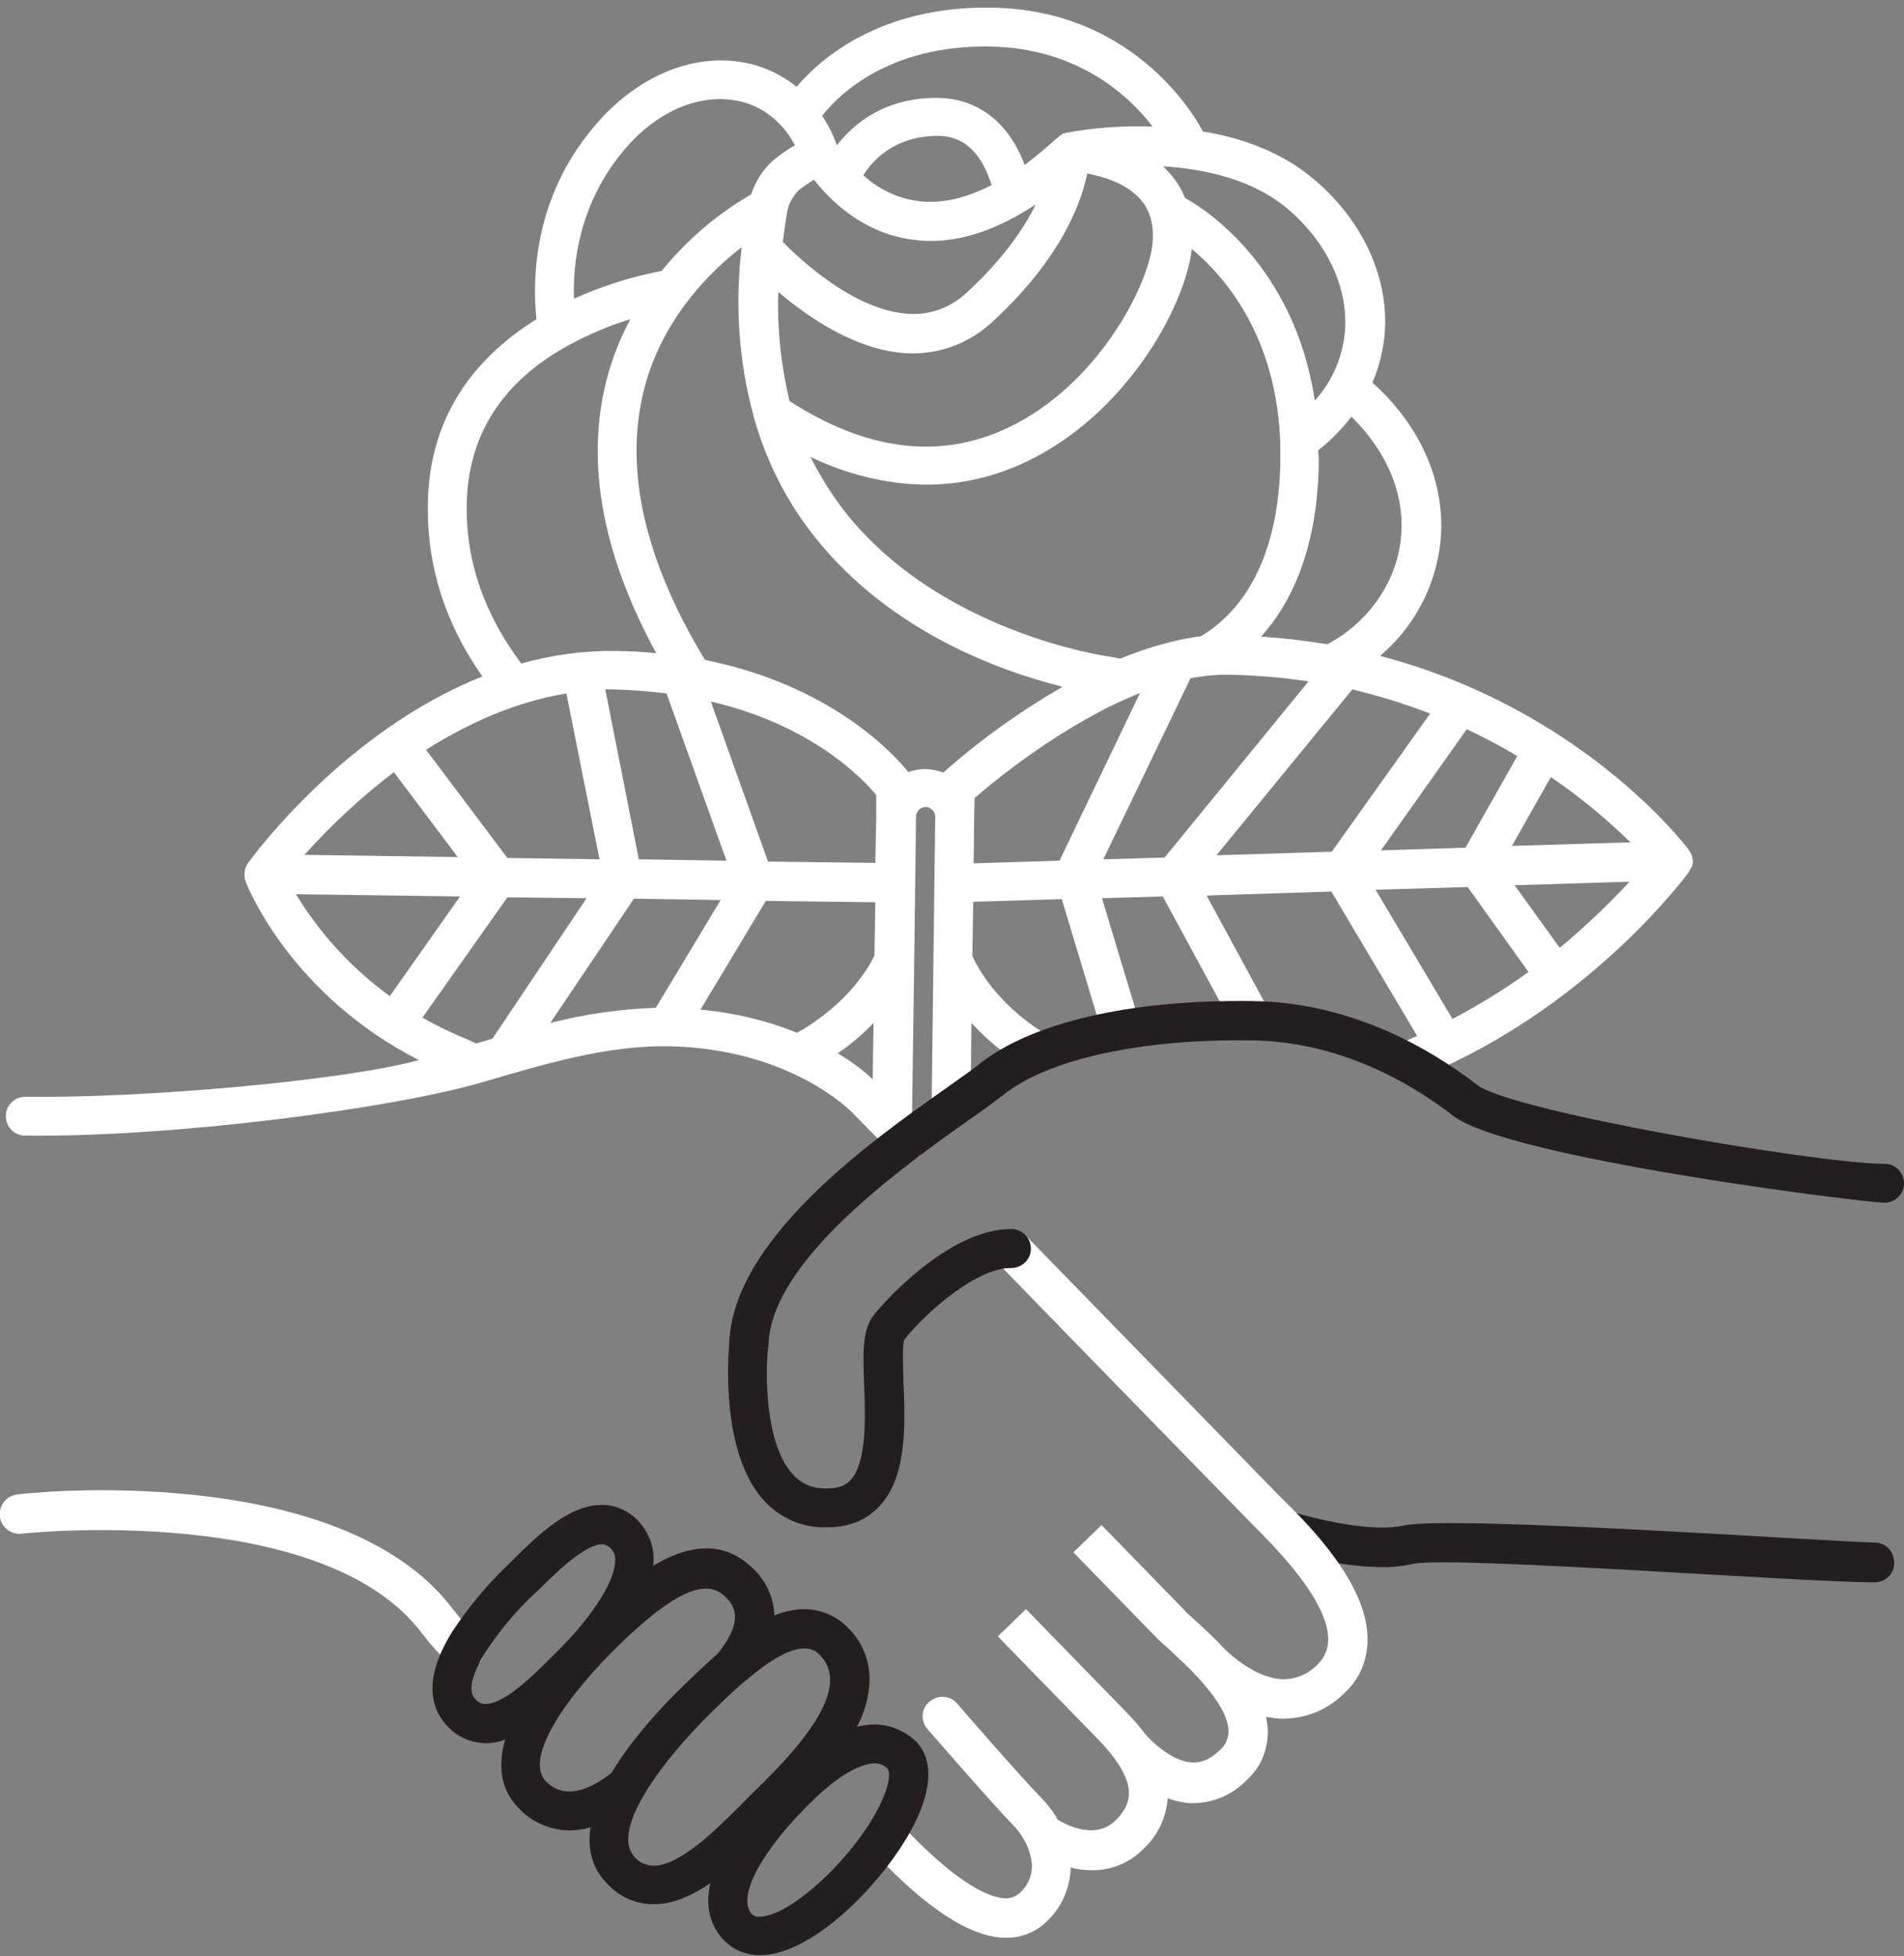 <?xml version="1.0" encoding="utf-8"?>
<!-- Generator: Adobe Illustrator 19.2.1, SVG Export Plug-In . SVG Version: 6.00 Build 0)  -->
<!DOCTYPE svg PUBLIC "-//W3C//DTD SVG 1.1//EN" "http://www.w3.org/Graphics/SVG/1.1/DTD/svg11.dtd">
<svg version="1.1" id="Layer_1" xmlns="http://www.w3.org/2000/svg" xmlns:xlink="http://www.w3.org/1999/xlink" x="0px" y="0px"
	 viewBox="0 0 425.9 437.5" style="enable-background:new 0 0 425.9 437.5;" xml:space="preserve">
<rect x="0" y="0" width="425.9" height="437.5" fill="#808080" stroke="none"/>
<style type="text/css">
	.st0{fill:none;}
	.st1{fill:#241E1F;}
	.st2{fill:#FFFFFF;}
</style>
<title>rose-overlay</title>
<line class="st0" x1="285" y1="131.2" x2="287.6" y2="131.8"/>
<g id="_Group_">
	<g id="_Group_2">
		<path id="_Path_" class="st1" d="M419.3,345c-5.7,0.1-95-6.2-105.3-3.8c-7.3,1.7-20.6-1.7-25.1-3.1c-2.3-0.7-4.8,0.5-5.5,2.9
			c-0.7,2.3,0.5,4.7,2.8,5.5c0.6,0.2,12.1,3.9,22.4,4c2.5,0.1,5-0.2,7.4-0.7c8-1.9,88.3,4.2,103.4,4.1c2.4,0,4.4-2,4.3-4.4
			C423.7,346.9,421.7,345,419.3,345L419.3,345L419.3,345L419.3,345z"/>
		<line id="_Path_2" class="st0" x1="374.2" y1="192.5" x2="213.3" y2="197.6"/>
		<line id="_Path_3" class="st0" x1="240.3" y1="195.5" x2="263.3" y2="147.8"/>
		<line id="_Path_4" class="st0" x1="262.7" y1="196" x2="300.8" y2="149.3"/>
		<line id="_Path_5" class="st0" x1="300.2" y1="194.9" x2="326.7" y2="157.6"/>
		<line id="_Path_6" class="st0" x1="330.4" y1="193.9" x2="345.4" y2="167.5"/>
		<line id="_Path_7" class="st0" x1="330.4" y1="193.9" x2="348" y2="218.2"/>
		<line id="_Path_8" class="st0" x1="300.2" y1="194.9" x2="323.3" y2="233.6"/>
		<line id="_Path_9" class="st0" x1="262.7" y1="196" x2="279.4" y2="226.8"/>
		<line id="_Path_10" class="st0" x1="240.3" y1="195.5" x2="250.8" y2="230.4"/>
		<line id="_Path_11" class="st0" x1="59" y1="195.6" x2="200.2" y2="197.4"/>
		<line id="_Path_12" class="st0" x1="168.8" y1="197" x2="152.4" y2="151.1"/>
		<line id="_Path_13" class="st0" x1="139.4" y1="196.6" x2="130.2" y2="150.2"/>
		<line id="_Path_14" class="st0" x1="111.3" y1="196.2" x2="89.1" y2="166.6"/>
		<line id="_Path_15" class="st0" x1="111.3" y1="196.2" x2="88.2" y2="228.9"/>
		<line id="_Path_16" class="st0" x1="139.4" y1="196.6" x2="113.9" y2="234.5"/>
		<line id="_Path_17" class="st0" x1="168.8" y1="197" x2="149.2" y2="229.7"/>
		<line id="_Path_18" class="st0" x1="247.9" y1="151.2" x2="250.8" y2="152"/>
		<path class="st2" d="M348.9,212L338.8,198l25.7-0.8C359.6,202.5,354.4,207.4,348.9,212L348.9,212z M307.9,199l20.4-0.6l13.6,19
			c-5.4,3.9-11.1,7.4-17,10.5L307.7,199l0,0L307.9,199z M217.9,183.1l0.1-4.6c4.6-4,20.2-16.8,37-23.5l-18,37.5l-19.2,0.6
			L217.9,183.1L217.9,183.1L217.9,183.1z M207.1,172c-1.3,0-2.6,0.2-3.9,0.7c-3.4-4.2-17.3-19.4-45.5-25.1
			c-14-23.1-18.4-44-13.2-62.1c4.3-14.8,14.4-24.8,21.4-30.2c-1.5,12.6-0.7,25.3,2.6,37.5c0,0.3,0.1,0.5,0.2,0.8
			c2.5,8.7,6.4,16.9,11.8,24.2c16.9,23,43.1,32.3,57.2,35.8c-9.5,5.5-18.5,11.9-26.7,19.2C209.8,172.3,208.4,172.1,207.1,172
			L207.1,172L207.1,172z M187.4,235.6c2.9-2,5.6-4.3,8-6.8l-0.2,12.6C192.8,239.1,190.1,237.2,187.4,235.6L187.4,235.6L187.4,235.6z
			 M66.2,200l36.7,0.5l-15.7,22.3C78.8,216.7,71.6,208.9,66.2,200L66.2,200L66.2,200z M88.1,172.7l14.3,19l-34.3-0.5
			C74.2,184.4,80.9,178.2,88.1,172.7L88.1,172.7L88.1,172.7z M196,182.8l-0.2,10.2l-24-0.3L159,156.9c22.7,5.3,34,17.3,37,20.9
			L196,182.8L196,182.8L196,182.8z M149.1,155.1l13.4,37.4l-19.6-0.3l-7.5-38c0.6,0,1.2,0,1.8,0
			C141.3,154.3,145.2,154.6,149.1,155.1L149.1,155.1z M126.7,155.1l7.4,37.1l-20.6-0.3l-18.2-24.2
			C104.5,161.9,115.1,157,126.7,155.1L126.7,155.1L126.7,155.1z M106.5,233.4l-1.2-0.6c-3.7-1.5-7.3-3.2-10.8-5.2l19-26.9l17.7,0.2
			l-20.9,31.2c0,0.1-0.1,0.2-0.1,0.2L106.5,233.4L106.5,233.4L106.5,233.4z M123.1,228.8l18.7-27.8l19.4,0.3l-14.5,24.1
			C138.7,225.7,130.8,226.8,123.1,228.8L123.1,228.8L123.1,228.8z M178.3,231c-6.9-2.8-14.2-4.5-21.6-5.2l14.6-24.3l24.5,0.3
			l-0.2,11.9C194.5,216.1,189.9,224.4,178.3,231L178.3,231L178.3,231L178.3,231z M104.4,113c0.2-15.6,7.9-27.7,23-35.9
			c4.3-2.3,8.9-4.3,13.6-5.7c-2,3.7-3.6,7.6-4.8,11.7c-5.5,18.9-1.9,40.1,10.6,63c-3-0.3-6.1-0.5-9.3-0.5c-7-0.1-14.1,0.9-20.9,2.8
			C108.4,137.5,104.2,125.6,104.4,113L104.4,113L104.4,113z M139.4,33.8c7.2-8.7,16.7-12.9,25.3-11.3c4,0.7,7.6,2.8,10.3,5.9
			c0,0,0.1,0.1,0.1,0.1c1.1,1.2,2,2.6,2.7,4c-1.8,1-3.4,2.2-5,3.5c-2.2,2-3.8,4.6-4.8,7.5c-7.6,4.4-14.4,10.2-20,17.1
			c-6.8,1.3-13.4,3.4-19.6,6.2C128.1,59.3,129.4,45.8,139.4,33.8L139.4,33.8L139.4,33.8z M221.3,10.4c20,0.3,31.5,11.3,36.5,17.9
			c-6.4-0.2-12.9,0.2-19.3,1.4c-0.1,0-0.2,0.1-0.3,0.1c-0.2,0-0.3,0.1-0.5,0.1c-0.1,0-0.2,0.1-0.2,0.2l-0.1,0.1
			c-0.3,0.1-0.5,0.3-0.7,0.5c-0.1,0.1-0.2,0.1-0.3,0.2c-2.3,2.1-4.7,4.1-7.2,6c-3.5-9.4-10.3-14.8-19.2-15
			c-12-0.2-19.1,5.8-22.8,10.6c-0.8-2.3-1.9-4.5-3.3-6.6C187.8,20.9,199.1,10.1,221.3,10.4L221.3,10.4L221.3,10.4z M300.9,73.2
			c-0.3,6.1-2.7,11.9-6.8,16.4c-4.5-30.1-24.7-43-29-45.3c-0.8-2-2-3.9-3.4-5.5c-0.5-0.5-1-1.1-1.5-1.6c9.5,0.6,20.5,3,28.4,10
			C296.8,54.4,301.3,63.9,300.9,73.2L300.9,73.2L300.9,73.2z M313.5,118c-0.1,10.7-6.7,20.9-16.6,26.1c-4.9-0.8-9.8-1.4-14.8-1.7
			c6.8-7.6,12.7-19.8,12.9-39.4c0-0.8-0.1-1.5-0.1-2.3c2.8-2.2,5.2-4.7,7.4-7.5C306.6,97.4,313.7,106.1,313.5,118L313.5,118
			L313.5,118z M346.9,173.8c6.3,4.3,12.3,9.2,17.8,14.6l-26.5,0.8L346.9,173.8L346.9,173.8L346.9,173.8z M328.1,163.1
			c4,1.9,7.8,3.9,11.3,6l-11.6,20.5l-18.9,0.6L328.1,163.1L328.1,163.1L328.1,163.1z M302.5,154.2c5.9,1.4,11.7,3.2,17.4,5.4
			l-22,30.9l-25.8,0.8L302.5,154.2L302.5,154.2z M206.5,108.4c7.9,0.1,15.6-1.6,22.8-5c22-10.3,35.6-34,37.3-47.7
			c7.8,6.5,20.2,21,19.8,47.1c-0.2,18.9-6.4,32.6-17.6,39.4l-0.1,0.1c-2.2,0.3-4.4,0.7-6.5,1.2c-0.1,0-0.2,0-0.3,0.1
			c-3.8,0.9-7.6,2.2-11.3,3.7L249,147c-0.1,0-0.2,0-0.2,0s-0.2-0.1-0.3-0.1c-0.4,0-39.7-5.4-60.9-34.3c-2.4-3.3-4.5-6.8-6.3-10.4
			C189.2,106,197.8,108.2,206.5,108.4L206.5,108.4L206.5,108.4z M174.1,65.3c6.7,5.7,17.4,13.1,28.7,13.7c7.3,0.4,14.3-2.3,19.5-7.3
			c15.1-14,19.6-26.4,20.9-32.9c3.6,0.7,8.8,2.2,11.9,5.8c2.2,2.5,3.1,5.8,2.7,9.9c-1,9.8-12.6,31.9-32.4,41.2
			c-15.2,7.2-31.6,5.1-48.8-6C174.7,81.6,173.8,73.5,174.1,65.3L174.1,65.3L174.1,65.3z M193.1,39.2c2-3.2,7-8.9,16.9-8.8
			c6.8,0.1,10.1,5.5,11.8,11c-6,3.1-11.7,4.3-16.9,3.5C200.4,44.2,196.4,42.2,193.1,39.2L193.1,39.2L193.1,39.2z M178.6,42.6
			c1.1-0.9,2.3-1.7,3.5-2.4c3.4,4.4,10.5,11.6,21.3,13.3c1.5,0.2,2.9,0.4,4.4,0.4c7.6,0.1,15.6-2.7,23.9-8.2
			c-2.6,5.3-7.2,12.1-15.2,19.5c-3.5,3.4-8.2,5.3-13.1,5c-12.1-0.6-24.4-12.1-28.3-16.1c0.3-2.2,0.6-4.5,1-6.8
			C176.4,45.6,177.3,44,178.6,42.6L178.6,42.6L178.6,42.6z M246.8,192.2l19.5-40.5c2.7-0.5,5.4-0.8,8.1-0.8
			c6.1,0.1,12.3,0.6,18.3,1.5l-32.2,39.4L246.8,192.2L246.8,192.2L246.8,192.2z M378.4,194c0.2-0.5,0.3-1,0.3-1.5l0,0
			c0-0.1,0-0.2-0.1-0.2c0-0.4-0.1-0.9-0.3-1.3c-0.1-0.2-0.2-0.3-0.3-0.5c-0.1-0.2-0.2-0.3-0.3-0.5c-1.2-1.6-24.4-31.6-69-43.3
			c8.4-7.1,13.4-17.5,13.7-28.5c0.2-16.8-10.3-28.1-15.4-32.6c1.6-3.8,2.6-7.9,2.8-12c0.6-11.9-5-24-15.3-33
			c-7.4-6.5-16.7-9.8-25.5-11.2c0-0.1,0-0.2-0.1-0.3c-0.6-1.1-14-27-47.3-27.4c-24.4-0.3-37.8,11.1-43.4,17.7
			c-3.4-2.7-7.4-4.6-11.7-5.4c-11.7-2.2-24.3,3.2-33.6,14.3C118.7,45,119.2,64,120,71.4c-12.4,7.7-24.1,20.5-24.3,41.5
			c-0.2,13.7,3.9,26.6,12.2,38.4C77,163.6,56.6,191.5,55.5,193c-0.1,0.2-0.3,0.4-0.4,0.7c0,0.1-0.1,0.1-0.1,0.2
			c-0.2,0.5-0.3,1-0.3,1.5c0,0.1,0,0.1,0,0.2s0,0.1,0,0.2c0,0.5,0.1,1,0.3,1.5v0l0,0c0.6,1.6,10.4,25.4,38.7,39.8
			c-17.1,4.7-62.5,8.6-88,8.2c-2.4,0-4.4,1.9-4.4,4.3c0,2.4,1.9,4.4,4.3,4.4c32.9,0.4,82-6,102.5-12c14.9-4.4,27.8-8.1,41.1-8
			c27.6,0.4,41.3,14.7,41.5,14.9l9.1,9.3c1.7,1.7,4.5,1.8,6.2,0.1s1.8-4.5,0.1-6.2l0,0l-2.1-2.1l0.5-35.4l0.4-31.8
			c-0.1-1.2,0.9-2.2,2-2.3c1.2-0.1,2.2,0.9,2.3,2c0,0.1,0,0.2,0,0.3l-0.4,31.8l-0.4,32.1c0,2.4,1.9,4.4,4.3,4.4
			c2.4,0,4.4-1.9,4.4-4.3l0.2-18c3.4,3.7,7.4,7,11.7,9.7c2.1,1.3,4.8,0.7,6-1.4c1.3-2.1,0.7-4.8-1.4-6c-10.8-6.7-15.1-15-16.1-17.3
			l0.2-12.1l19.8-0.6l9.2,30.5c0.6,1.8,2.2,3.1,4.1,3.1c2.4,0,4.4-1.9,4.4-4.3c0-0.5-0.1-0.9-0.2-1.3l-8.5-28.2l13.6-0.4l15.4,28.4
			c1.2,2.1,3.8,2.9,5.9,1.8c2.1-1.2,2.9-3.8,1.8-5.9l-13.3-24.5l27.9-0.9l19.2,32.3c-1.1,0.5-2.2,1-3.4,1.5c-2.2,1.1-3,3.7-2,5.9
			c1,1.9,3.2,2.9,5.2,2.2c2.9-1.2,5.7-2.4,8.4-3.7c0.1,0,0.1,0,0.2-0.1l0,0c32.6-15.8,51.3-41.1,52.2-42.2c0.1-0.2,0.3-0.5,0.4-0.7
			c0.1-0.1,0.2-0.3,0.2-0.4l0,0L378.4,194z"/>
		<path id="_Path_19" class="st2" d="M101.3,359.9C76,326.4,5.5,333.9,3.6,334.3c-2.4,0.4-4,2.7-3.6,5.1c0.4,2.4,2.7,4,5.1,3.6
			c0,0,0.1,0,0.1,0c0.4-0.1,67-7,89.1,22.2c2,2.6,4.1,5,6.5,7.2c1.8,1.7,4.5,1.6,6.2-0.2c1.7-1.8,1.6-4.5-0.2-6.2l0,0
			C104.8,364.1,102.9,362,101.3,359.9L101.3,359.9L101.3,359.9z"/>
		<path id="_Path_20" class="st2" d="M287.2,335.6l-1.2-1.2l-56.7-58.2c-1.7-1.7-4.5-1.6-6.2,0.1c-1.6,1.7-1.6,4.3-0.1,6
			c23.2,23.9,53.9,55.3,56.7,58.2l1.2,1.2c4.4,4.5,16.3,16.3,16.2,25.1c0,2.1-0.9,4.1-2.4,5.5c-2,2.1-4.8,3.3-7.7,3.3
			c-6-0.2-11.6-5.4-12.9-6.6c-2.5-2.7-5-5-7-6.8c-0.9-0.8-1.6-1.4-2-1.9l-18.7-19.2l-6.3,6.1l18.7,19.2c0.5,0.5,1.4,1.3,2.4,2.2
			c4,3.7,13.5,12.2,13.6,18.6c0,1.6-0.7,3.2-1.9,4.2c-2,2-4.1,2.9-6.3,2.8c-4.5-0.3-9-4.7-10.4-6.3l0,0c-1.3-1.7-2.7-3.4-4.2-4.9
			l-22.5-23.1l-6.3,6.1l22.5,23.1c3.7,3.8,5.9,7.2,6.6,10.1s-0.2,5.4-2.8,8c-4.4,4.3-10.8,1.1-12.9-0.2c-1-1.8-2.3-3.5-3.8-5
			c-5.2-5.4-18.6-20.8-18.7-21c-1.6-1.8-4.3-2-6.2-0.4s-2,4.3-0.4,6.2l0,0c0.6,0.6,13.7,15.8,19.1,21.4c2.1,2.1,3.6,4.9,4.1,7.8
			c0.5,2.7-0.5,5.5-2.6,7.4c-0.9,0.8-2,1.2-3.2,1.2c-2.9-0.1-9.8-2.2-22.9-16.1c-1.7-1.7-4.5-1.6-6.2,0.1c-1.6,1.6-1.7,4.2-0.2,5.9
			c11.8,12.5,21.4,18.7,29.1,18.9h0.1c3.5,0.1,6.9-1.2,9.4-3.7c3.3-3.1,5.2-7.5,5.3-12c1.5,0.4,3,0.6,4.5,0.6
			c4.3,0.1,8.5-1.5,11.6-4.6c3.3-3,5.3-7.1,5.6-11.5c1.5,0.6,3.1,0.9,4.8,1.1h0.8c4.6,0,9-1.9,12.2-5.3c3-2.7,4.6-6.6,4.6-10.7
			c0-1.1-0.2-2.2-0.4-3.3c1.2,0.2,2.3,0.4,3.5,0.4h0.3c5.2,0,10.2-2.1,13.8-5.8c3.3-3,5.1-7.3,5.1-11.8
			C306.1,354.5,292.9,341.2,287.2,335.6L287.2,335.6L287.2,335.6z"/>
		<path class="st1" d="M197.5,402.2c-4.9,11.7-20.4,26.6-27.7,26.5c-0.6,0.1-1.3-0.2-1.7-0.7c-3.3-3.9,2.4-14.4,14-25.6
			c5.2-5,10.2-8,13.6-8c1.1,0,2.1,0.4,2.8,1.2C199.1,396.2,199.1,398.6,197.5,402.2L197.5,402.2L197.5,402.2z M142,415.4
			c-5.4-5.6,4.9-20.4,17.4-32.7c1.9-1.8,4.4-4.3,7.1-6.6c0.1-0.1,0.2-0.2,0.4-0.3l0,0c4.5-3.8,9.4-7.2,13.2-7.1
			c1.3,0,2.5,0.6,3.3,1.5c1.5,1.4,2.3,3.5,2.3,5.6c-0.1,8.6-12.2,20.2-17.3,25.2l-1.2,1.2l-2,2c-4.9,4.9-13.2,13.2-19.1,13.1
			C144.5,417.2,143,416.6,142,415.4L142,415.4L142,415.4z M122.1,398.4c-5-5.2,4.7-19.2,16.6-30.7s19.1-14.8,23.4-10.7
			c1.6,1.6,5,4.8-1.6,12.9c-2.4,2.1-4.8,4.4-7.2,6.7c-5.4,5.2-12,12.4-16.5,19.9C133.2,399.4,126.8,403.2,122.1,398.4L122.1,398.4
			L122.1,398.4z M106.3,380c-2.2-2.3,0.4-7.3,2.1-10.2c3.2-4.9,7-9.5,11.3-13.5l1.2-1.1c3.7-3.7,10-9.8,13.8-9.8
			c0.7,0,1.3,0.3,1.8,0.8c0.8,0.7,1.2,1.8,1.1,2.8c0,5.4-6.7,14.3-13.3,20.7l-1.6,1.6c-3.4,3.4-9.9,9.8-14,9.8
			C107.8,381.2,106.9,380.7,106.3,380L106.3,380L106.3,380z M195.7,385.7c-1.4,0-2.7,0.2-4,0.5c1.7-3.2,2.7-6.7,2.8-10.3
			c0.1-4.4-1.6-8.7-4.8-11.8c-2.5-2.6-5.9-4.1-9.5-4.2c-2.4,0-4.8,0.5-7,1.4c-0.1-4.1-2-8.1-5.1-10.8c-6.9-6.5-15-4.5-22-0.3
			c0-0.4,0.1-0.8,0.1-1.2c0.1-3.4-1.3-6.7-3.7-9.1c-2.1-2.1-4.9-3.3-7.8-3.3c-7.4-0.1-14.4,6.8-20,12.3l-1.1,1.1
			c-4.8,4.6-9,9.7-12.6,15.2c-6.8,11.1-4.2,17.4-0.9,20.9c2.2,2.4,5.3,3.7,8.5,3.8c1.5,0,3-0.3,4.4-0.8c-1.6,5.6-1.2,11,3,15.3
			c2.9,3.1,6.9,4.9,11.2,5c1.7,0,3.3-0.2,4.9-0.7c-0.7,4.7,0.2,9.1,3.8,12.7c2.6,2.8,6.3,4.5,10.1,4.5l0,0c4.4,0.1,8.8-1.9,12.9-4.7
			c-1,4.4-0.5,8.7,2.6,12.3c2.1,2.4,5.1,3.8,8.3,3.8l0,0c12.9,0.2,30.7-19.2,35.9-31.9c3.7-8.9,1.5-13.8-1.1-16.2
			C202.2,387.1,199,385.7,195.7,385.7L195.7,385.7L195.7,385.7z"/>
		<path id="_Path_21" class="st1" d="M171.9,301.1c0.2-19.1,30.6-40.5,45.1-50.8c3.2-2.2,5.6-4,7.3-5.3c10-8.1,30.9-12.7,55.9-12.3
			c19.3,0.3,35.1,9.3,44.9,16.9c12.4,9.5,92,19.4,96.4,19.4c2.4,0,4.4-1.9,4.4-4.3s-1.9-4.4-4.3-4.4h-0.4
			c-15.7-0.2-83.2-11.8-90.7-17.6c-10.9-8.4-28.5-18.5-50.2-18.8c-27.4-0.4-49.8,4.8-61.5,14.3c-1.5,1.2-4,2.9-6.9,5
			c-16.9,11.9-48.3,34.1-48.8,57.6c-0.2,2.5-1.9,23.9,7.6,34.6c3.5,4,8.6,6.3,13.9,6.2c4.9,0.1,8.9-1.4,11.9-4.5
			c6.4-6.5,6-18.3,5.6-27.7c-0.1-3.7-0.3-8.7,0.2-9.8c5.2-6.5,16.4-16.1,23.9-16c2.4,0,4.4-1.9,4.4-4.3c0-2.4-1.9-4.4-4.3-4.4
			c-12.6-0.2-26.5,13.8-30.9,19.3c-2.5,3.2-2.4,8.4-2.1,15.6c0.3,7.4,0.6,17.4-3.1,21.3c-0.8,0.8-2.2,1.9-5.5,1.8
			c-2.9,0.1-5.6-1.1-7.5-3.3c-6.1-6.8-6-22.6-5.4-28.1C171.8,301.4,171.8,301.3,171.9,301.1L171.9,301.1L171.9,301.1z"/>
	</g>
</g>
</svg>
